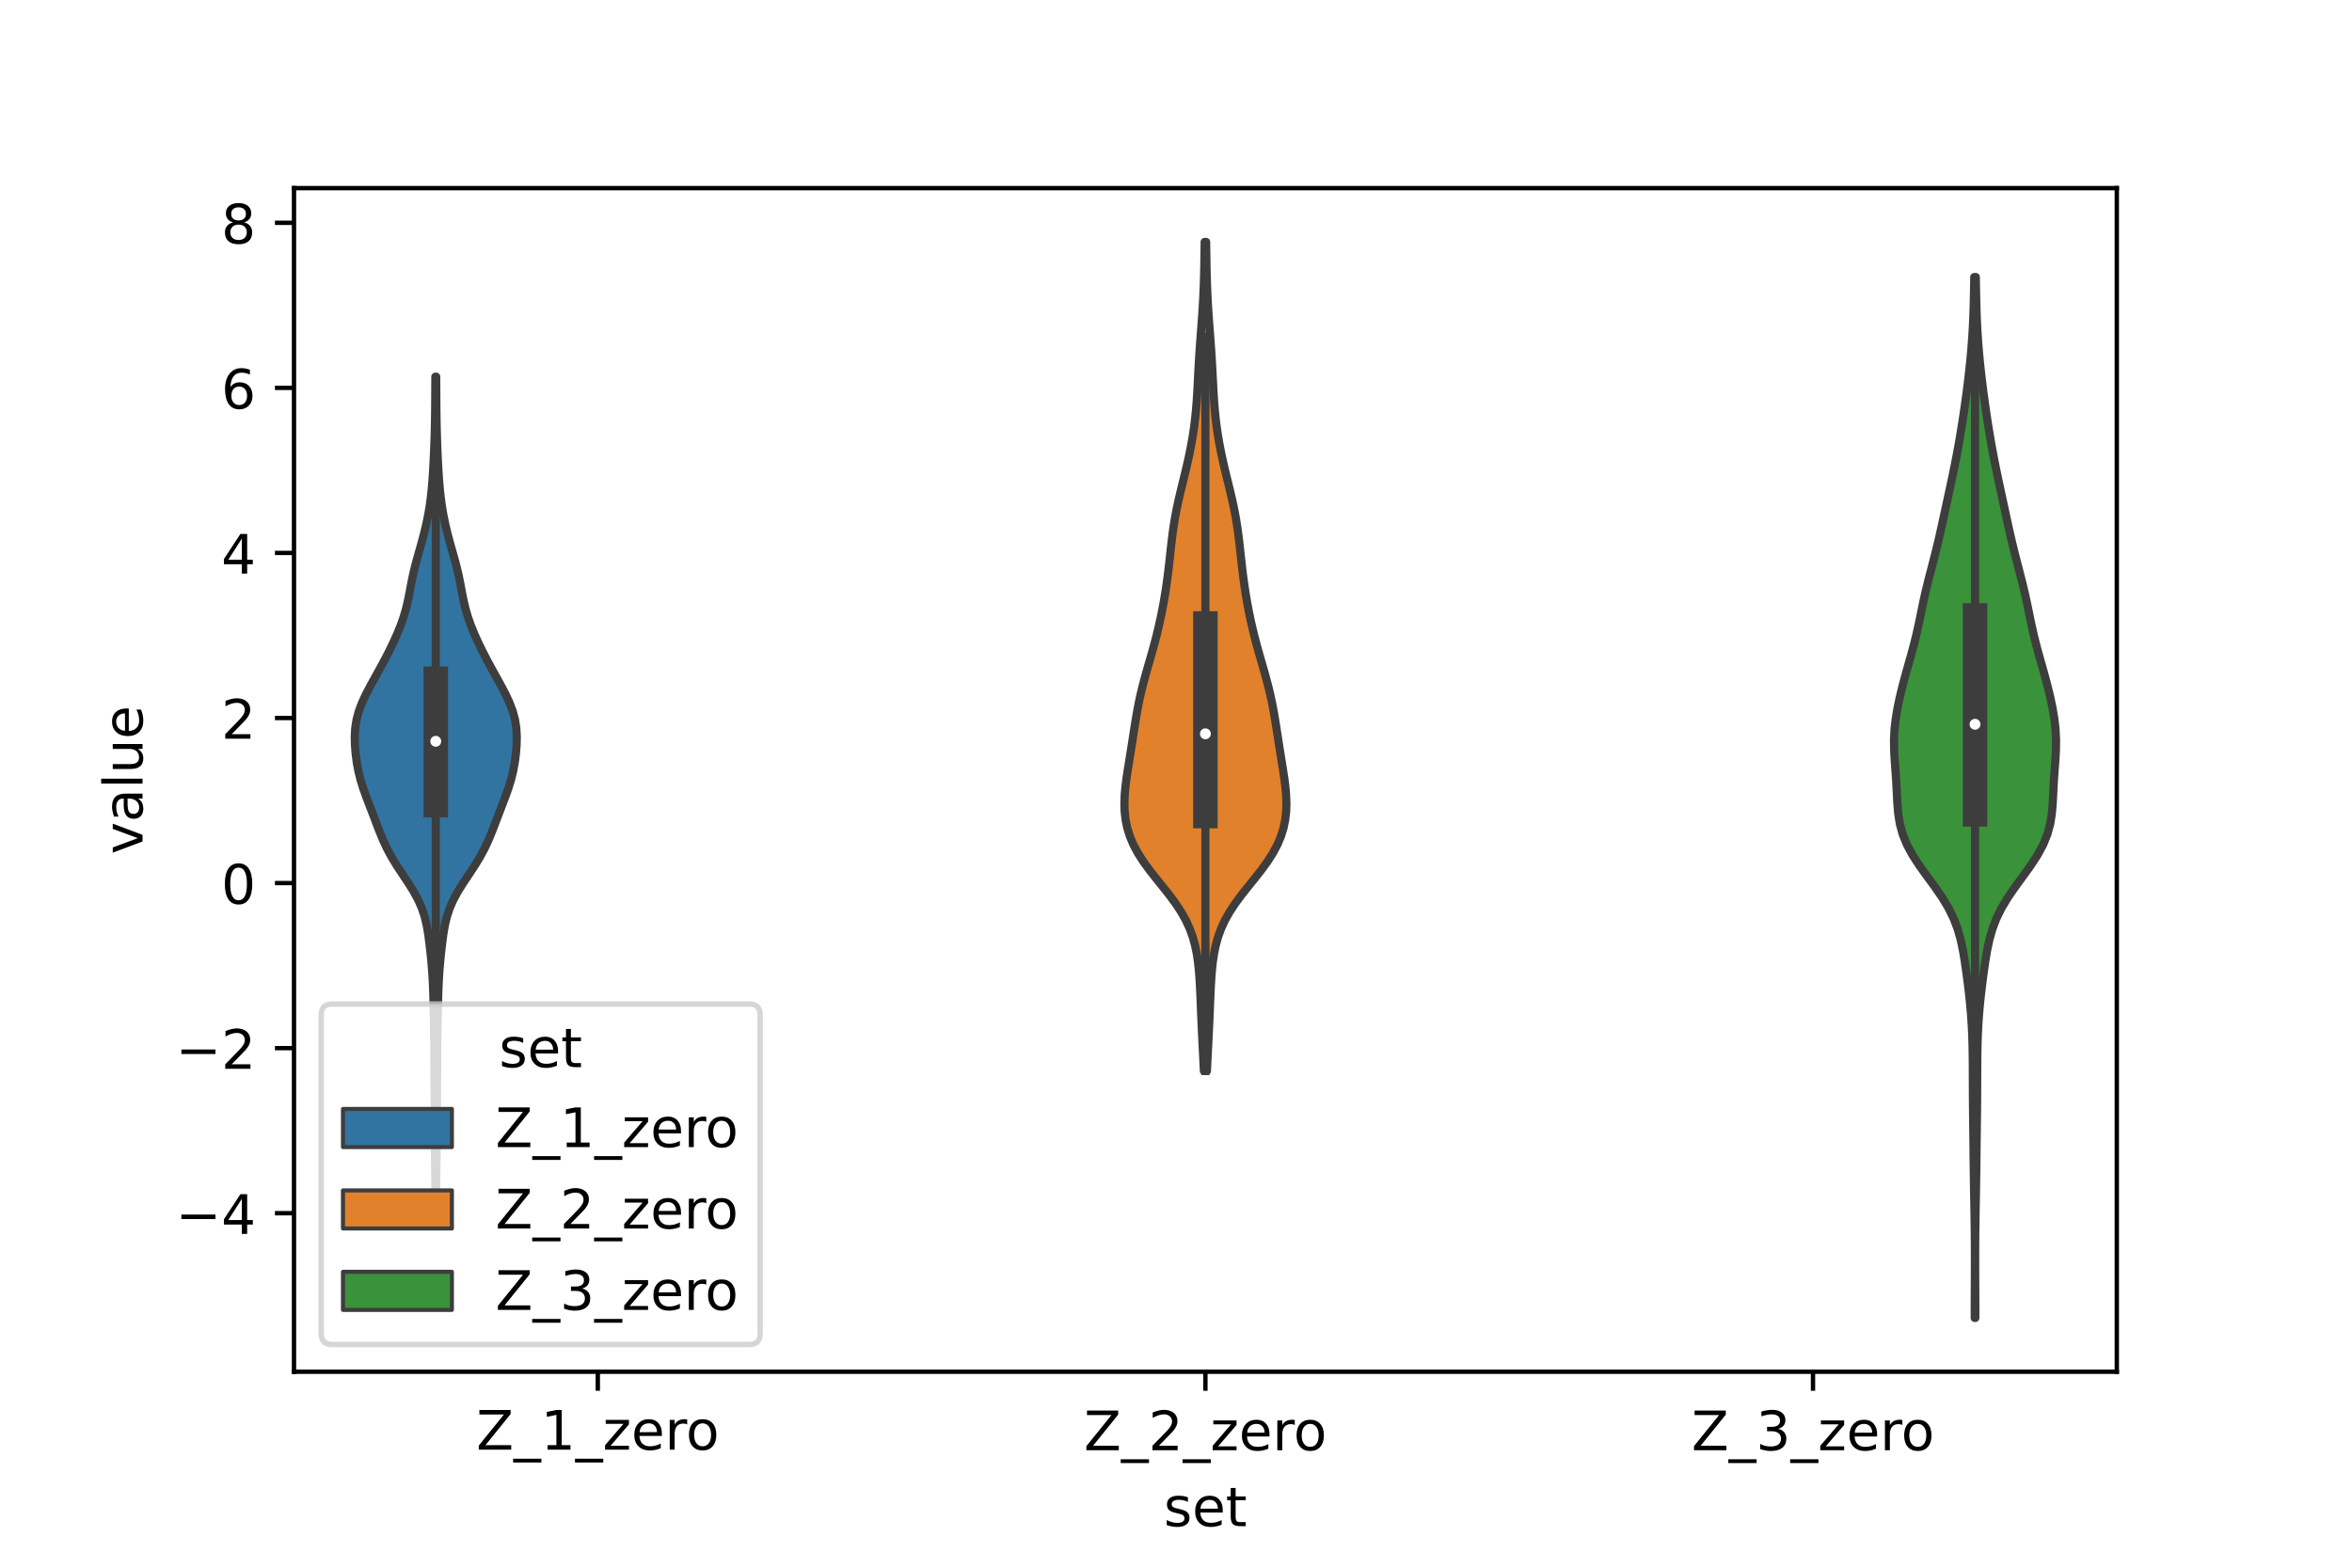 <?xml version="1.0" encoding="utf-8" standalone="no"?>
<!DOCTYPE svg PUBLIC "-//W3C//DTD SVG 1.1//EN"
  "http://www.w3.org/Graphics/SVG/1.1/DTD/svg11.dtd">
<!-- Created with matplotlib (https://matplotlib.org/) -->
<svg height="288pt" version="1.1" viewBox="0 0 432 288" width="432pt" xmlns="http://www.w3.org/2000/svg" xmlns:xlink="http://www.w3.org/1999/xlink">
 <defs>
  <style type="text/css">*{stroke-linecap:butt;stroke-linejoin:round;}</style>
 </defs>
 <g id="figure_1">
  <g id="patch_1">
   <path d="M 0 288 
L 432 288 
L 432 0 
L 0 0 
z
" style="fill:#ffffff;"/>
  </g>
  <g id="axes_1">
   <g id="patch_2">
    <path d="M 54 252 
L 388.8 252 
L 388.8 34.56 
L 54 34.56 
z
" style="fill:#ffffff;"/>
   </g>
   <g id="PolyCollection_1">
    <defs>
     <path d="M 80.099 -62.817 
L 79.981 -62.817 
L 79.981 -64.393 
L 79.982 -65.968 
L 79.982 -67.544 
L 79.976 -69.119 
L 79.963 -70.695 
L 79.944 -72.271 
L 79.921 -73.846 
L 79.9 -75.422 
L 79.883 -76.997 
L 79.871 -78.573 
L 79.864 -80.149 
L 79.858 -81.724 
L 79.851 -83.3 
L 79.843 -84.875 
L 79.832 -86.451 
L 79.821 -88.027 
L 79.81 -89.602 
L 79.8 -91.178 
L 79.792 -92.753 
L 79.784 -94.329 
L 79.773 -95.905 
L 79.755 -97.48 
L 79.731 -99.056 
L 79.699 -100.632 
L 79.665 -102.207 
L 79.627 -103.783 
L 79.584 -105.358 
L 79.527 -106.934 
L 79.448 -108.51 
L 79.339 -110.085 
L 79.201 -111.661 
L 79.041 -113.236 
L 78.86 -114.812 
L 78.65 -116.388 
L 78.383 -117.963 
L 78.014 -119.539 
L 77.499 -121.114 
L 76.809 -122.69 
L 75.95 -124.266 
L 74.961 -125.841 
L 73.91 -127.417 
L 72.874 -128.992 
L 71.915 -130.568 
L 71.067 -132.144 
L 70.332 -133.719 
L 69.682 -135.295 
L 69.077 -136.87 
L 68.479 -138.446 
L 67.873 -140.022 
L 67.271 -141.597 
L 66.706 -143.173 
L 66.217 -144.749 
L 65.827 -146.324 
L 65.536 -147.9 
L 65.329 -149.475 
L 65.2 -151.051 
L 65.16 -152.627 
L 65.242 -154.202 
L 65.485 -155.778 
L 65.909 -157.353 
L 66.508 -158.929 
L 67.245 -160.505 
L 68.072 -162.08 
L 68.941 -163.656 
L 69.814 -165.231 
L 70.665 -166.807 
L 71.477 -168.383 
L 72.242 -169.958 
L 72.951 -171.534 
L 73.591 -173.109 
L 74.146 -174.685 
L 74.603 -176.261 
L 74.968 -177.836 
L 75.274 -179.412 
L 75.569 -180.987 
L 75.897 -182.563 
L 76.279 -184.139 
L 76.707 -185.714 
L 77.155 -187.29 
L 77.594 -188.866 
L 78.001 -190.441 
L 78.364 -192.017 
L 78.677 -193.592 
L 78.938 -195.168 
L 79.148 -196.744 
L 79.314 -198.319 
L 79.443 -199.895 
L 79.546 -201.47 
L 79.633 -203.046 
L 79.708 -204.622 
L 79.773 -206.197 
L 79.828 -207.773 
L 79.87 -209.348 
L 79.901 -210.924 
L 79.922 -212.5 
L 79.935 -214.075 
L 79.945 -215.651 
L 79.954 -217.226 
L 79.963 -218.802 
L 80.117 -218.802 
L 80.117 -218.802 
L 80.126 -217.226 
L 80.135 -215.651 
L 80.145 -214.075 
L 80.158 -212.5 
L 80.179 -210.924 
L 80.21 -209.348 
L 80.252 -207.773 
L 80.307 -206.197 
L 80.372 -204.622 
L 80.447 -203.046 
L 80.534 -201.47 
L 80.637 -199.895 
L 80.766 -198.319 
L 80.932 -196.744 
L 81.142 -195.168 
L 81.403 -193.592 
L 81.716 -192.017 
L 82.079 -190.441 
L 82.486 -188.866 
L 82.925 -187.29 
L 83.373 -185.714 
L 83.801 -184.139 
L 84.183 -182.563 
L 84.511 -180.987 
L 84.806 -179.412 
L 85.112 -177.836 
L 85.477 -176.261 
L 85.934 -174.685 
L 86.489 -173.109 
L 87.129 -171.534 
L 87.838 -169.958 
L 88.603 -168.383 
L 89.415 -166.807 
L 90.266 -165.231 
L 91.139 -163.656 
L 92.008 -162.08 
L 92.835 -160.505 
L 93.572 -158.929 
L 94.171 -157.353 
L 94.595 -155.778 
L 94.838 -154.202 
L 94.92 -152.627 
L 94.88 -151.051 
L 94.751 -149.475 
L 94.544 -147.9 
L 94.253 -146.324 
L 93.863 -144.749 
L 93.374 -143.173 
L 92.809 -141.597 
L 92.207 -140.022 
L 91.601 -138.446 
L 91.003 -136.87 
L 90.398 -135.295 
L 89.748 -133.719 
L 89.013 -132.144 
L 88.165 -130.568 
L 87.206 -128.992 
L 86.17 -127.417 
L 85.119 -125.841 
L 84.13 -124.266 
L 83.271 -122.69 
L 82.581 -121.114 
L 82.066 -119.539 
L 81.697 -117.963 
L 81.43 -116.388 
L 81.22 -114.812 
L 81.039 -113.236 
L 80.879 -111.661 
L 80.741 -110.085 
L 80.632 -108.51 
L 80.553 -106.934 
L 80.496 -105.358 
L 80.453 -103.783 
L 80.415 -102.207 
L 80.381 -100.632 
L 80.349 -99.056 
L 80.325 -97.48 
L 80.307 -95.905 
L 80.296 -94.329 
L 80.288 -92.753 
L 80.28 -91.178 
L 80.27 -89.602 
L 80.259 -88.027 
L 80.248 -86.451 
L 80.237 -84.875 
L 80.229 -83.3 
L 80.222 -81.724 
L 80.216 -80.149 
L 80.209 -78.573 
L 80.197 -76.997 
L 80.18 -75.422 
L 80.159 -73.846 
L 80.136 -72.271 
L 80.117 -70.695 
L 80.104 -69.119 
L 80.098 -67.544 
L 80.098 -65.968 
L 80.099 -64.393 
L 80.099 -62.817 
z
" id="m7bd59489dc" style="stroke:#3d3d3d;stroke-width:1.5;"/>
    </defs>
    <g clip-path="url(#p82c0ca18a4)">
     <use style="fill:#3274a1;stroke:#3d3d3d;stroke-width:1.5;" x="0" xlink:href="#m7bd59489dc" y="288"/>
    </g>
   </g>
   <g id="PolyCollection_2">
    <defs>
     <path d="M 221.679 -91.252 
L 221.121 -91.252 
L 221.049 -92.791 
L 220.973 -94.329 
L 220.894 -95.868 
L 220.817 -97.406 
L 220.743 -98.944 
L 220.674 -100.483 
L 220.609 -102.021 
L 220.547 -103.56 
L 220.484 -105.098 
L 220.413 -106.637 
L 220.324 -108.175 
L 220.207 -109.713 
L 220.044 -111.252 
L 219.817 -112.79 
L 219.502 -114.329 
L 219.076 -115.867 
L 218.517 -117.406 
L 217.807 -118.944 
L 216.941 -120.482 
L 215.927 -122.021 
L 214.79 -123.559 
L 213.573 -125.098 
L 212.332 -126.636 
L 211.123 -128.175 
L 210.004 -129.713 
L 209.018 -131.251 
L 208.191 -132.79 
L 207.538 -134.328 
L 207.057 -135.867 
L 206.738 -137.405 
L 206.565 -138.943 
L 206.52 -140.482 
L 206.58 -142.02 
L 206.721 -143.559 
L 206.92 -145.097 
L 207.152 -146.636 
L 207.399 -148.174 
L 207.647 -149.712 
L 207.891 -151.251 
L 208.129 -152.789 
L 208.366 -154.328 
L 208.612 -155.866 
L 208.878 -157.405 
L 209.174 -158.943 
L 209.507 -160.481 
L 209.88 -162.02 
L 210.287 -163.558 
L 210.719 -165.097 
L 211.163 -166.635 
L 211.603 -168.174 
L 212.028 -169.712 
L 212.43 -171.25 
L 212.803 -172.789 
L 213.146 -174.327 
L 213.46 -175.866 
L 213.746 -177.404 
L 214.006 -178.943 
L 214.241 -180.481 
L 214.451 -182.019 
L 214.641 -183.558 
L 214.815 -185.096 
L 214.982 -186.635 
L 215.152 -188.173 
L 215.338 -189.712 
L 215.551 -191.25 
L 215.799 -192.788 
L 216.087 -194.327 
L 216.412 -195.865 
L 216.767 -197.404 
L 217.14 -198.942 
L 217.518 -200.48 
L 217.889 -202.019 
L 218.241 -203.557 
L 218.567 -205.096 
L 218.862 -206.634 
L 219.122 -208.173 
L 219.345 -209.711 
L 219.531 -211.249 
L 219.683 -212.788 
L 219.805 -214.326 
L 219.903 -215.865 
L 219.986 -217.403 
L 220.064 -218.942 
L 220.144 -220.48 
L 220.232 -222.018 
L 220.331 -223.557 
L 220.44 -225.095 
L 220.555 -226.634 
L 220.672 -228.172 
L 220.784 -229.711 
L 220.888 -231.249 
L 220.978 -232.787 
L 221.054 -234.326 
L 221.114 -235.864 
L 221.16 -237.403 
L 221.195 -238.941 
L 221.222 -240.48 
L 221.244 -242.018 
L 221.264 -243.556 
L 221.536 -243.556 
L 221.536 -243.556 
L 221.556 -242.018 
L 221.578 -240.48 
L 221.605 -238.941 
L 221.64 -237.403 
L 221.686 -235.864 
L 221.746 -234.326 
L 221.822 -232.787 
L 221.912 -231.249 
L 222.016 -229.711 
L 222.128 -228.172 
L 222.245 -226.634 
L 222.36 -225.095 
L 222.469 -223.557 
L 222.568 -222.018 
L 222.656 -220.48 
L 222.736 -218.942 
L 222.814 -217.403 
L 222.897 -215.865 
L 222.995 -214.326 
L 223.117 -212.788 
L 223.269 -211.249 
L 223.455 -209.711 
L 223.678 -208.173 
L 223.938 -206.634 
L 224.233 -205.096 
L 224.559 -203.557 
L 224.911 -202.019 
L 225.282 -200.48 
L 225.66 -198.942 
L 226.033 -197.404 
L 226.388 -195.865 
L 226.713 -194.327 
L 227.001 -192.788 
L 227.249 -191.25 
L 227.462 -189.712 
L 227.648 -188.173 
L 227.818 -186.635 
L 227.985 -185.096 
L 228.159 -183.558 
L 228.349 -182.019 
L 228.559 -180.481 
L 228.794 -178.943 
L 229.054 -177.404 
L 229.34 -175.866 
L 229.654 -174.327 
L 229.997 -172.789 
L 230.37 -171.25 
L 230.772 -169.712 
L 231.197 -168.174 
L 231.637 -166.635 
L 232.081 -165.097 
L 232.513 -163.558 
L 232.92 -162.02 
L 233.293 -160.481 
L 233.626 -158.943 
L 233.922 -157.405 
L 234.188 -155.866 
L 234.434 -154.328 
L 234.671 -152.789 
L 234.909 -151.251 
L 235.153 -149.712 
L 235.401 -148.174 
L 235.648 -146.636 
L 235.88 -145.097 
L 236.079 -143.559 
L 236.22 -142.02 
L 236.28 -140.482 
L 236.235 -138.943 
L 236.062 -137.405 
L 235.743 -135.867 
L 235.262 -134.328 
L 234.609 -132.79 
L 233.782 -131.251 
L 232.796 -129.713 
L 231.677 -128.175 
L 230.468 -126.636 
L 229.227 -125.098 
L 228.01 -123.559 
L 226.873 -122.021 
L 225.859 -120.482 
L 224.993 -118.944 
L 224.283 -117.406 
L 223.724 -115.867 
L 223.298 -114.329 
L 222.983 -112.79 
L 222.756 -111.252 
L 222.593 -109.713 
L 222.476 -108.175 
L 222.387 -106.637 
L 222.316 -105.098 
L 222.253 -103.56 
L 222.191 -102.021 
L 222.126 -100.483 
L 222.057 -98.944 
L 221.983 -97.406 
L 221.906 -95.868 
L 221.827 -94.329 
L 221.751 -92.791 
L 221.679 -91.252 
z
" id="m5add2a8e32" style="stroke:#3d3d3d;stroke-width:1.5;"/>
    </defs>
    <g clip-path="url(#p82c0ca18a4)">
     <use style="fill:#e1812c;stroke:#3d3d3d;stroke-width:1.5;" x="0" xlink:href="#m5add2a8e32" y="288"/>
    </g>
   </g>
   <g id="PolyCollection_3">
    <defs>
     <path d="M 362.819 -45.884 
L 362.701 -45.884 
L 362.703 -47.815 
L 362.71 -49.747 
L 362.72 -51.678 
L 362.728 -53.61 
L 362.734 -55.541 
L 362.735 -57.473 
L 362.728 -59.404 
L 362.713 -61.336 
L 362.69 -63.267 
L 362.66 -65.199 
L 362.626 -67.13 
L 362.59 -69.062 
L 362.558 -70.993 
L 362.53 -72.925 
L 362.506 -74.856 
L 362.484 -76.788 
L 362.462 -78.719 
L 362.438 -80.651 
L 362.413 -82.582 
L 362.391 -84.514 
L 362.375 -86.445 
L 362.365 -88.377 
L 362.359 -90.308 
L 362.353 -92.24 
L 362.336 -94.171 
L 362.301 -96.103 
L 362.238 -98.034 
L 362.141 -99.966 
L 362.004 -101.897 
L 361.83 -103.829 
L 361.621 -105.76 
L 361.387 -107.692 
L 361.131 -109.623 
L 360.85 -111.555 
L 360.523 -113.486 
L 360.111 -115.418 
L 359.562 -117.349 
L 358.827 -119.281 
L 357.874 -121.212 
L 356.708 -123.144 
L 355.375 -125.075 
L 353.961 -127.007 
L 352.571 -128.938 
L 351.309 -130.87 
L 350.26 -132.801 
L 349.472 -134.733 
L 348.947 -136.664 
L 348.643 -138.596 
L 348.485 -140.527 
L 348.388 -142.459 
L 348.287 -144.39 
L 348.155 -146.322 
L 348.011 -148.253 
L 347.902 -150.185 
L 347.88 -152.116 
L 347.976 -154.048 
L 348.196 -155.979 
L 348.52 -157.911 
L 348.925 -159.842 
L 349.39 -161.774 
L 349.901 -163.705 
L 350.442 -165.637 
L 350.99 -167.568 
L 351.515 -169.5 
L 351.994 -171.431 
L 352.424 -173.363 
L 352.822 -175.294 
L 353.219 -177.226 
L 353.645 -179.157 
L 354.111 -181.089 
L 354.607 -183.021 
L 355.111 -184.952 
L 355.601 -186.884 
L 356.066 -188.815 
L 356.505 -190.747 
L 356.928 -192.678 
L 357.346 -194.61 
L 357.764 -196.541 
L 358.182 -198.473 
L 358.594 -200.404 
L 358.992 -202.336 
L 359.37 -204.267 
L 359.726 -206.199 
L 360.06 -208.13 
L 360.372 -210.062 
L 360.667 -211.993 
L 360.945 -213.925 
L 361.208 -215.856 
L 361.453 -217.788 
L 361.679 -219.719 
L 361.883 -221.651 
L 362.062 -223.582 
L 362.213 -225.514 
L 362.336 -227.445 
L 362.43 -229.377 
L 362.499 -231.308 
L 362.548 -233.24 
L 362.586 -235.171 
L 362.617 -237.103 
L 362.903 -237.103 
L 362.903 -237.103 
L 362.934 -235.171 
L 362.972 -233.24 
L 363.021 -231.308 
L 363.09 -229.377 
L 363.184 -227.445 
L 363.307 -225.514 
L 363.458 -223.582 
L 363.637 -221.651 
L 363.841 -219.719 
L 364.067 -217.788 
L 364.312 -215.856 
L 364.575 -213.925 
L 364.853 -211.993 
L 365.148 -210.062 
L 365.46 -208.13 
L 365.794 -206.199 
L 366.15 -204.267 
L 366.528 -202.336 
L 366.926 -200.404 
L 367.338 -198.473 
L 367.756 -196.541 
L 368.174 -194.61 
L 368.592 -192.678 
L 369.015 -190.747 
L 369.454 -188.815 
L 369.919 -186.884 
L 370.409 -184.952 
L 370.913 -183.021 
L 371.409 -181.089 
L 371.875 -179.157 
L 372.301 -177.226 
L 372.698 -175.294 
L 373.096 -173.363 
L 373.526 -171.431 
L 374.005 -169.5 
L 374.53 -167.568 
L 375.078 -165.637 
L 375.619 -163.705 
L 376.13 -161.774 
L 376.595 -159.842 
L 377 -157.911 
L 377.324 -155.979 
L 377.544 -154.048 
L 377.64 -152.116 
L 377.618 -150.185 
L 377.509 -148.253 
L 377.365 -146.322 
L 377.233 -144.39 
L 377.132 -142.459 
L 377.035 -140.527 
L 376.877 -138.596 
L 376.573 -136.664 
L 376.048 -134.733 
L 375.26 -132.801 
L 374.211 -130.87 
L 372.949 -128.938 
L 371.559 -127.007 
L 370.145 -125.075 
L 368.812 -123.144 
L 367.646 -121.212 
L 366.693 -119.281 
L 365.958 -117.349 
L 365.409 -115.418 
L 364.997 -113.486 
L 364.67 -111.555 
L 364.389 -109.623 
L 364.133 -107.692 
L 363.899 -105.76 
L 363.69 -103.829 
L 363.516 -101.897 
L 363.379 -99.966 
L 363.282 -98.034 
L 363.219 -96.103 
L 363.184 -94.171 
L 363.167 -92.24 
L 363.161 -90.308 
L 363.155 -88.377 
L 363.145 -86.445 
L 363.129 -84.514 
L 363.107 -82.582 
L 363.082 -80.651 
L 363.058 -78.719 
L 363.036 -76.788 
L 363.014 -74.856 
L 362.99 -72.925 
L 362.962 -70.993 
L 362.93 -69.062 
L 362.894 -67.13 
L 362.86 -65.199 
L 362.83 -63.267 
L 362.807 -61.336 
L 362.792 -59.404 
L 362.785 -57.473 
L 362.786 -55.541 
L 362.792 -53.61 
L 362.8 -51.678 
L 362.81 -49.747 
L 362.817 -47.815 
L 362.819 -45.884 
z
" id="ma6028abf77" style="stroke:#3d3d3d;stroke-width:1.5;"/>
    </defs>
    <g clip-path="url(#p82c0ca18a4)">
     <use style="fill:#3a923a;stroke:#3d3d3d;stroke-width:1.5;" x="0" xlink:href="#ma6028abf77" y="288"/>
    </g>
   </g>
   <g id="patch_3">
    <path clip-path="url(#p82c0ca18a4)" d="M 109.8 162.228 
L 109.8 162.228 
L 109.8 162.228 
L 109.8 162.228 
z
" style="fill:#3274a1;stroke:#3d3d3d;stroke-linejoin:miter;stroke-width:0.75;"/>
   </g>
   <g id="patch_4">
    <path clip-path="url(#p82c0ca18a4)" d="M 109.8 162.228 
L 109.8 162.228 
L 109.8 162.228 
L 109.8 162.228 
z
" style="fill:#e1812c;stroke:#3d3d3d;stroke-linejoin:miter;stroke-width:0.75;"/>
   </g>
   <g id="patch_5">
    <path clip-path="url(#p82c0ca18a4)" d="M 109.8 162.228 
L 109.8 162.228 
L 109.8 162.228 
L 109.8 162.228 
z
" style="fill:#3a923a;stroke:#3d3d3d;stroke-linejoin:miter;stroke-width:0.75;"/>
   </g>
   <g id="matplotlib.axis_1">
    <g id="xtick_1">
     <g id="line2d_1">
      <defs>
       <path d="M 0 0 
L 0 3.5 
" id="m5ca6c02387" style="stroke:#000000;stroke-width:0.8;"/>
      </defs>
      <g>
       <use style="stroke:#000000;stroke-width:0.8;" x="109.8" xlink:href="#m5ca6c02387" y="252"/>
      </g>
     </g>
     <g id="text_1">
      <!-- Z_1_zero -->
      <g transform="translate(87.491 266.32)scale(0.1 -0.1)">
       <defs>
        <path d="M 5.609 72.906 
L 62.891 72.906 
L 62.891 65.375 
L 16.797 8.297 
L 64.016 8.297 
L 64.016 0 
L 4.5 0 
L 4.5 7.516 
L 50.594 64.594 
L 5.609 64.594 
z
" id="DejaVuSans-90"/>
        <path d="M 50.984 -16.609 
L 50.984 -23.578 
L -0.984 -23.578 
L -0.984 -16.609 
z
" id="DejaVuSans-95"/>
        <path d="M 12.406 8.297 
L 28.516 8.297 
L 28.516 63.922 
L 10.984 60.406 
L 10.984 69.391 
L 28.422 72.906 
L 38.281 72.906 
L 38.281 8.297 
L 54.391 8.297 
L 54.391 0 
L 12.406 0 
z
" id="DejaVuSans-49"/>
        <path d="M 5.516 54.688 
L 48.188 54.688 
L 48.188 46.484 
L 14.406 7.172 
L 48.188 7.172 
L 48.188 0 
L 4.297 0 
L 4.297 8.203 
L 38.094 47.516 
L 5.516 47.516 
z
" id="DejaVuSans-122"/>
        <path d="M 56.203 29.594 
L 56.203 25.203 
L 14.891 25.203 
Q 15.484 15.922 20.484 11.062 
Q 25.484 6.203 34.422 6.203 
Q 39.594 6.203 44.453 7.469 
Q 49.312 8.734 54.109 11.281 
L 54.109 2.781 
Q 49.266 0.734 44.188 -0.344 
Q 39.109 -1.422 33.891 -1.422 
Q 20.797 -1.422 13.156 6.188 
Q 5.516 13.812 5.516 26.812 
Q 5.516 40.234 12.766 48.109 
Q 20.016 56 32.328 56 
Q 43.359 56 49.781 48.891 
Q 56.203 41.797 56.203 29.594 
z
M 47.219 32.234 
Q 47.125 39.594 43.094 43.984 
Q 39.062 48.391 32.422 48.391 
Q 24.906 48.391 20.391 44.141 
Q 15.875 39.891 15.188 32.172 
z
" id="DejaVuSans-101"/>
        <path d="M 41.109 46.297 
Q 39.594 47.172 37.812 47.578 
Q 36.031 48 33.891 48 
Q 26.266 48 22.188 43.047 
Q 18.109 38.094 18.109 28.812 
L 18.109 0 
L 9.078 0 
L 9.078 54.688 
L 18.109 54.688 
L 18.109 46.188 
Q 20.953 51.172 25.484 53.578 
Q 30.031 56 36.531 56 
Q 37.453 56 38.578 55.875 
Q 39.703 55.766 41.062 55.516 
z
" id="DejaVuSans-114"/>
        <path d="M 30.609 48.391 
Q 23.391 48.391 19.188 42.75 
Q 14.984 37.109 14.984 27.297 
Q 14.984 17.484 19.156 11.844 
Q 23.344 6.203 30.609 6.203 
Q 37.797 6.203 41.984 11.859 
Q 46.188 17.531 46.188 27.297 
Q 46.188 37.016 41.984 42.703 
Q 37.797 48.391 30.609 48.391 
z
M 30.609 56 
Q 42.328 56 49.016 48.375 
Q 55.719 40.766 55.719 27.297 
Q 55.719 13.875 49.016 6.219 
Q 42.328 -1.422 30.609 -1.422 
Q 18.844 -1.422 12.172 6.219 
Q 5.516 13.875 5.516 27.297 
Q 5.516 40.766 12.172 48.375 
Q 18.844 56 30.609 56 
z
" id="DejaVuSans-111"/>
       </defs>
       <use xlink:href="#DejaVuSans-90"/>
       <use x="68.506" xlink:href="#DejaVuSans-95"/>
       <use x="118.506" xlink:href="#DejaVuSans-49"/>
       <use x="182.129" xlink:href="#DejaVuSans-95"/>
       <use x="232.129" xlink:href="#DejaVuSans-122"/>
       <use x="284.619" xlink:href="#DejaVuSans-101"/>
       <use x="346.143" xlink:href="#DejaVuSans-114"/>
       <use x="385.006" xlink:href="#DejaVuSans-111"/>
      </g>
     </g>
    </g>
    <g id="xtick_2">
     <g id="line2d_2">
      <g>
       <use style="stroke:#000000;stroke-width:0.8;" x="221.4" xlink:href="#m5ca6c02387" y="252"/>
      </g>
     </g>
     <g id="text_2">
      <!-- Z_2_zero -->
      <g transform="translate(199.091 266.422)scale(0.1 -0.1)">
       <defs>
        <path d="M 19.188 8.297 
L 53.609 8.297 
L 53.609 0 
L 7.328 0 
L 7.328 8.297 
Q 12.938 14.109 22.625 23.891 
Q 32.328 33.688 34.812 36.531 
Q 39.547 41.844 41.422 45.531 
Q 43.312 49.219 43.312 52.781 
Q 43.312 58.594 39.234 62.25 
Q 35.156 65.922 28.609 65.922 
Q 23.969 65.922 18.812 64.312 
Q 13.672 62.703 7.812 59.422 
L 7.812 69.391 
Q 13.766 71.781 18.938 73 
Q 24.125 74.219 28.422 74.219 
Q 39.75 74.219 46.484 68.547 
Q 53.219 62.891 53.219 53.422 
Q 53.219 48.922 51.531 44.891 
Q 49.859 40.875 45.406 35.406 
Q 44.188 33.984 37.641 27.219 
Q 31.109 20.453 19.188 8.297 
z
" id="DejaVuSans-50"/>
       </defs>
       <use xlink:href="#DejaVuSans-90"/>
       <use x="68.506" xlink:href="#DejaVuSans-95"/>
       <use x="118.506" xlink:href="#DejaVuSans-50"/>
       <use x="182.129" xlink:href="#DejaVuSans-95"/>
       <use x="232.129" xlink:href="#DejaVuSans-122"/>
       <use x="284.619" xlink:href="#DejaVuSans-101"/>
       <use x="346.143" xlink:href="#DejaVuSans-114"/>
       <use x="385.006" xlink:href="#DejaVuSans-111"/>
      </g>
     </g>
    </g>
    <g id="xtick_3">
     <g id="line2d_3">
      <g>
       <use style="stroke:#000000;stroke-width:0.8;" x="333" xlink:href="#m5ca6c02387" y="252"/>
      </g>
     </g>
     <g id="text_3">
      <!-- Z_3_zero -->
      <g transform="translate(310.691 266.422)scale(0.1 -0.1)">
       <defs>
        <path d="M 40.578 39.312 
Q 47.656 37.797 51.625 33 
Q 55.609 28.219 55.609 21.188 
Q 55.609 10.406 48.188 4.484 
Q 40.766 -1.422 27.094 -1.422 
Q 22.516 -1.422 17.656 -0.516 
Q 12.797 0.391 7.625 2.203 
L 7.625 11.719 
Q 11.719 9.328 16.594 8.109 
Q 21.484 6.891 26.812 6.891 
Q 36.078 6.891 40.938 10.547 
Q 45.797 14.203 45.797 21.188 
Q 45.797 27.641 41.281 31.266 
Q 36.766 34.906 28.719 34.906 
L 20.219 34.906 
L 20.219 43.016 
L 29.109 43.016 
Q 36.375 43.016 40.234 45.922 
Q 44.094 48.828 44.094 54.297 
Q 44.094 59.906 40.109 62.906 
Q 36.141 65.922 28.719 65.922 
Q 24.656 65.922 20.016 65.031 
Q 15.375 64.156 9.812 62.312 
L 9.812 71.094 
Q 15.438 72.656 20.344 73.438 
Q 25.25 74.219 29.594 74.219 
Q 40.828 74.219 47.359 69.109 
Q 53.906 64.016 53.906 55.328 
Q 53.906 49.266 50.438 45.094 
Q 46.969 40.922 40.578 39.312 
z
" id="DejaVuSans-51"/>
       </defs>
       <use xlink:href="#DejaVuSans-90"/>
       <use x="68.506" xlink:href="#DejaVuSans-95"/>
       <use x="118.506" xlink:href="#DejaVuSans-51"/>
       <use x="182.129" xlink:href="#DejaVuSans-95"/>
       <use x="232.129" xlink:href="#DejaVuSans-122"/>
       <use x="284.619" xlink:href="#DejaVuSans-101"/>
       <use x="346.143" xlink:href="#DejaVuSans-114"/>
       <use x="385.006" xlink:href="#DejaVuSans-111"/>
      </g>
     </g>
    </g>
    <g id="text_4">
     <!-- set -->
     <g transform="translate(213.759 280.378)scale(0.1 -0.1)">
      <defs>
       <path d="M 44.281 53.078 
L 44.281 44.578 
Q 40.484 46.531 36.375 47.5 
Q 32.281 48.484 27.875 48.484 
Q 21.188 48.484 17.844 46.438 
Q 14.5 44.391 14.5 40.281 
Q 14.5 37.156 16.891 35.375 
Q 19.281 33.594 26.516 31.984 
L 29.594 31.297 
Q 39.156 29.25 43.188 25.516 
Q 47.219 21.781 47.219 15.094 
Q 47.219 7.469 41.188 3.016 
Q 35.156 -1.422 24.609 -1.422 
Q 20.219 -1.422 15.453 -0.562 
Q 10.688 0.297 5.422 2 
L 5.422 11.281 
Q 10.406 8.688 15.234 7.391 
Q 20.062 6.109 24.812 6.109 
Q 31.156 6.109 34.562 8.281 
Q 37.984 10.453 37.984 14.406 
Q 37.984 18.062 35.516 20.016 
Q 33.062 21.969 24.703 23.781 
L 21.578 24.516 
Q 13.234 26.266 9.516 29.906 
Q 5.812 33.547 5.812 39.891 
Q 5.812 47.609 11.281 51.797 
Q 16.75 56 26.812 56 
Q 31.781 56 36.172 55.266 
Q 40.578 54.547 44.281 53.078 
z
" id="DejaVuSans-115"/>
       <path d="M 18.312 70.219 
L 18.312 54.688 
L 36.812 54.688 
L 36.812 47.703 
L 18.312 47.703 
L 18.312 18.016 
Q 18.312 11.328 20.141 9.422 
Q 21.969 7.516 27.594 7.516 
L 36.812 7.516 
L 36.812 0 
L 27.594 0 
Q 17.188 0 13.234 3.875 
Q 9.281 7.766 9.281 18.016 
L 9.281 47.703 
L 2.688 47.703 
L 2.688 54.688 
L 9.281 54.688 
L 9.281 70.219 
z
" id="DejaVuSans-116"/>
      </defs>
      <use xlink:href="#DejaVuSans-115"/>
      <use x="52.1" xlink:href="#DejaVuSans-101"/>
      <use x="113.623" xlink:href="#DejaVuSans-116"/>
     </g>
    </g>
   </g>
   <g id="matplotlib.axis_2">
    <g id="ytick_1">
     <g id="line2d_4">
      <defs>
       <path d="M 0 0 
L -3.5 0 
" id="m4d288f5c99" style="stroke:#000000;stroke-width:0.8;"/>
      </defs>
      <g>
       <use style="stroke:#000000;stroke-width:0.8;" x="54" xlink:href="#m4d288f5c99" y="222.876"/>
      </g>
     </g>
     <g id="text_5">
      <!-- −4 -->
      <g transform="translate(32.258 226.676)scale(0.1 -0.1)">
       <defs>
        <path d="M 10.594 35.5 
L 73.188 35.5 
L 73.188 27.203 
L 10.594 27.203 
z
" id="DejaVuSans-8722"/>
        <path d="M 37.797 64.312 
L 12.891 25.391 
L 37.797 25.391 
z
M 35.203 72.906 
L 47.609 72.906 
L 47.609 25.391 
L 58.016 25.391 
L 58.016 17.188 
L 47.609 17.188 
L 47.609 0 
L 37.797 0 
L 37.797 17.188 
L 4.891 17.188 
L 4.891 26.703 
z
" id="DejaVuSans-52"/>
       </defs>
       <use xlink:href="#DejaVuSans-8722"/>
       <use x="83.789" xlink:href="#DejaVuSans-52"/>
      </g>
     </g>
    </g>
    <g id="ytick_2">
     <g id="line2d_5">
      <g>
       <use style="stroke:#000000;stroke-width:0.8;" x="54" xlink:href="#m4d288f5c99" y="192.552"/>
      </g>
     </g>
     <g id="text_6">
      <!-- −2 -->
      <g transform="translate(32.258 196.351)scale(0.1 -0.1)">
       <use xlink:href="#DejaVuSans-8722"/>
       <use x="83.789" xlink:href="#DejaVuSans-50"/>
      </g>
     </g>
    </g>
    <g id="ytick_3">
     <g id="line2d_6">
      <g>
       <use style="stroke:#000000;stroke-width:0.8;" x="54" xlink:href="#m4d288f5c99" y="162.228"/>
      </g>
     </g>
     <g id="text_7">
      <!-- 0 -->
      <g transform="translate(40.638 166.027)scale(0.1 -0.1)">
       <defs>
        <path d="M 31.781 66.406 
Q 24.172 66.406 20.328 58.906 
Q 16.5 51.422 16.5 36.375 
Q 16.5 21.391 20.328 13.891 
Q 24.172 6.391 31.781 6.391 
Q 39.453 6.391 43.281 13.891 
Q 47.125 21.391 47.125 36.375 
Q 47.125 51.422 43.281 58.906 
Q 39.453 66.406 31.781 66.406 
z
M 31.781 74.219 
Q 44.047 74.219 50.516 64.516 
Q 56.984 54.828 56.984 36.375 
Q 56.984 17.969 50.516 8.266 
Q 44.047 -1.422 31.781 -1.422 
Q 19.531 -1.422 13.062 8.266 
Q 6.594 17.969 6.594 36.375 
Q 6.594 54.828 13.062 64.516 
Q 19.531 74.219 31.781 74.219 
z
" id="DejaVuSans-48"/>
       </defs>
       <use xlink:href="#DejaVuSans-48"/>
      </g>
     </g>
    </g>
    <g id="ytick_4">
     <g id="line2d_7">
      <g>
       <use style="stroke:#000000;stroke-width:0.8;" x="54" xlink:href="#m4d288f5c99" y="131.904"/>
      </g>
     </g>
     <g id="text_8">
      <!-- 2 -->
      <g transform="translate(40.638 135.703)scale(0.1 -0.1)">
       <use xlink:href="#DejaVuSans-50"/>
      </g>
     </g>
    </g>
    <g id="ytick_5">
     <g id="line2d_8">
      <g>
       <use style="stroke:#000000;stroke-width:0.8;" x="54" xlink:href="#m4d288f5c99" y="101.579"/>
      </g>
     </g>
     <g id="text_9">
      <!-- 4 -->
      <g transform="translate(40.638 105.379)scale(0.1 -0.1)">
       <use xlink:href="#DejaVuSans-52"/>
      </g>
     </g>
    </g>
    <g id="ytick_6">
     <g id="line2d_9">
      <g>
       <use style="stroke:#000000;stroke-width:0.8;" x="54" xlink:href="#m4d288f5c99" y="71.255"/>
      </g>
     </g>
     <g id="text_10">
      <!-- 6 -->
      <g transform="translate(40.638 75.054)scale(0.1 -0.1)">
       <defs>
        <path d="M 33.016 40.375 
Q 26.375 40.375 22.484 35.828 
Q 18.609 31.297 18.609 23.391 
Q 18.609 15.531 22.484 10.953 
Q 26.375 6.391 33.016 6.391 
Q 39.656 6.391 43.531 10.953 
Q 47.406 15.531 47.406 23.391 
Q 47.406 31.297 43.531 35.828 
Q 39.656 40.375 33.016 40.375 
z
M 52.594 71.297 
L 52.594 62.312 
Q 48.875 64.062 45.094 64.984 
Q 41.312 65.922 37.594 65.922 
Q 27.828 65.922 22.672 59.328 
Q 17.531 52.734 16.797 39.406 
Q 19.672 43.656 24.016 45.922 
Q 28.375 48.188 33.594 48.188 
Q 44.578 48.188 50.953 41.516 
Q 57.328 34.859 57.328 23.391 
Q 57.328 12.156 50.688 5.359 
Q 44.047 -1.422 33.016 -1.422 
Q 20.359 -1.422 13.672 8.266 
Q 6.984 17.969 6.984 36.375 
Q 6.984 53.656 15.188 63.938 
Q 23.391 74.219 37.203 74.219 
Q 40.922 74.219 44.703 73.484 
Q 48.484 72.75 52.594 71.297 
z
" id="DejaVuSans-54"/>
       </defs>
       <use xlink:href="#DejaVuSans-54"/>
      </g>
     </g>
    </g>
    <g id="ytick_7">
     <g id="line2d_10">
      <g>
       <use style="stroke:#000000;stroke-width:0.8;" x="54" xlink:href="#m4d288f5c99" y="40.931"/>
      </g>
     </g>
     <g id="text_11">
      <!-- 8 -->
      <g transform="translate(40.638 44.73)scale(0.1 -0.1)">
       <defs>
        <path d="M 31.781 34.625 
Q 24.75 34.625 20.719 30.859 
Q 16.703 27.094 16.703 20.516 
Q 16.703 13.922 20.719 10.156 
Q 24.75 6.391 31.781 6.391 
Q 38.812 6.391 42.859 10.172 
Q 46.922 13.969 46.922 20.516 
Q 46.922 27.094 42.891 30.859 
Q 38.875 34.625 31.781 34.625 
z
M 21.922 38.812 
Q 15.578 40.375 12.031 44.719 
Q 8.5 49.078 8.5 55.328 
Q 8.5 64.062 14.719 69.141 
Q 20.953 74.219 31.781 74.219 
Q 42.672 74.219 48.875 69.141 
Q 55.078 64.062 55.078 55.328 
Q 55.078 49.078 51.531 44.719 
Q 48 40.375 41.703 38.812 
Q 48.828 37.156 52.797 32.312 
Q 56.781 27.484 56.781 20.516 
Q 56.781 9.906 50.312 4.234 
Q 43.844 -1.422 31.781 -1.422 
Q 19.734 -1.422 13.25 4.234 
Q 6.781 9.906 6.781 20.516 
Q 6.781 27.484 10.781 32.312 
Q 14.797 37.156 21.922 38.812 
z
M 18.312 54.391 
Q 18.312 48.734 21.844 45.562 
Q 25.391 42.391 31.781 42.391 
Q 38.141 42.391 41.719 45.562 
Q 45.312 48.734 45.312 54.391 
Q 45.312 60.062 41.719 63.234 
Q 38.141 66.406 31.781 66.406 
Q 25.391 66.406 21.844 63.234 
Q 18.312 60.062 18.312 54.391 
z
" id="DejaVuSans-56"/>
       </defs>
       <use xlink:href="#DejaVuSans-56"/>
      </g>
     </g>
    </g>
    <g id="text_12">
     <!-- value -->
     <g transform="translate(26.178 156.938)rotate(-90)scale(0.1 -0.1)">
      <defs>
       <path d="M 2.984 54.688 
L 12.5 54.688 
L 29.594 8.797 
L 46.688 54.688 
L 56.203 54.688 
L 35.688 0 
L 23.484 0 
z
" id="DejaVuSans-118"/>
       <path d="M 34.281 27.484 
Q 23.391 27.484 19.188 25 
Q 14.984 22.516 14.984 16.5 
Q 14.984 11.719 18.141 8.906 
Q 21.297 6.109 26.703 6.109 
Q 34.188 6.109 38.703 11.406 
Q 43.219 16.703 43.219 25.484 
L 43.219 27.484 
z
M 52.203 31.203 
L 52.203 0 
L 43.219 0 
L 43.219 8.297 
Q 40.141 3.328 35.547 0.953 
Q 30.953 -1.422 24.312 -1.422 
Q 15.922 -1.422 10.953 3.297 
Q 6 8.016 6 15.922 
Q 6 25.141 12.172 29.828 
Q 18.359 34.516 30.609 34.516 
L 43.219 34.516 
L 43.219 35.406 
Q 43.219 41.609 39.141 45 
Q 35.062 48.391 27.688 48.391 
Q 23 48.391 18.547 47.266 
Q 14.109 46.141 10.016 43.891 
L 10.016 52.203 
Q 14.938 54.109 19.578 55.047 
Q 24.219 56 28.609 56 
Q 40.484 56 46.344 49.844 
Q 52.203 43.703 52.203 31.203 
z
" id="DejaVuSans-97"/>
       <path d="M 9.422 75.984 
L 18.406 75.984 
L 18.406 0 
L 9.422 0 
z
" id="DejaVuSans-108"/>
       <path d="M 8.5 21.578 
L 8.5 54.688 
L 17.484 54.688 
L 17.484 21.922 
Q 17.484 14.156 20.5 10.266 
Q 23.531 6.391 29.594 6.391 
Q 36.859 6.391 41.078 11.031 
Q 45.312 15.672 45.312 23.688 
L 45.312 54.688 
L 54.297 54.688 
L 54.297 0 
L 45.312 0 
L 45.312 8.406 
Q 42.047 3.422 37.719 1 
Q 33.406 -1.422 27.688 -1.422 
Q 18.266 -1.422 13.375 4.438 
Q 8.5 10.297 8.5 21.578 
z
M 31.109 56 
z
" id="DejaVuSans-117"/>
      </defs>
      <use xlink:href="#DejaVuSans-118"/>
      <use x="59.18" xlink:href="#DejaVuSans-97"/>
      <use x="120.459" xlink:href="#DejaVuSans-108"/>
      <use x="148.242" xlink:href="#DejaVuSans-117"/>
      <use x="211.621" xlink:href="#DejaVuSans-101"/>
     </g>
    </g>
   </g>
   <g id="line2d_11">
    <path clip-path="url(#p82c0ca18a4)" d="M 80.04 182.247 
L 80.04 90.606 
" style="fill:none;stroke:#3d3d3d;stroke-linecap:square;stroke-width:1.5;"/>
   </g>
   <g id="line2d_12">
    <path clip-path="url(#p82c0ca18a4)" d="M 80.04 147.924 
L 80.04 124.682 
" style="fill:none;stroke:#3d3d3d;stroke-linecap:square;stroke-width:4.5;"/>
   </g>
   <g id="line2d_13">
    <path clip-path="url(#p82c0ca18a4)" d="M 221.4 196.748 
L 221.4 61.886 
" style="fill:none;stroke:#3d3d3d;stroke-linecap:square;stroke-width:1.5;"/>
   </g>
   <g id="line2d_14">
    <path clip-path="url(#p82c0ca18a4)" d="M 221.4 149.915 
L 221.4 114.533 
" style="fill:none;stroke:#3d3d3d;stroke-linecap:square;stroke-width:4.5;"/>
   </g>
   <g id="line2d_15">
    <path clip-path="url(#p82c0ca18a4)" d="M 362.76 202.445 
L 362.76 61.778 
" style="fill:none;stroke:#3d3d3d;stroke-linecap:square;stroke-width:1.5;"/>
   </g>
   <g id="line2d_16">
    <path clip-path="url(#p82c0ca18a4)" d="M 362.76 149.603 
L 362.76 113.075 
" style="fill:none;stroke:#3d3d3d;stroke-linecap:square;stroke-width:4.5;"/>
   </g>
   <g id="patch_6">
    <path d="M 54 252 
L 54 34.56 
" style="fill:none;stroke:#000000;stroke-linecap:square;stroke-linejoin:miter;stroke-width:0.8;"/>
   </g>
   <g id="patch_7">
    <path d="M 388.8 252 
L 388.8 34.56 
" style="fill:none;stroke:#000000;stroke-linecap:square;stroke-linejoin:miter;stroke-width:0.8;"/>
   </g>
   <g id="patch_8">
    <path d="M 54 252 
L 388.8 252 
" style="fill:none;stroke:#000000;stroke-linecap:square;stroke-linejoin:miter;stroke-width:0.8;"/>
   </g>
   <g id="patch_9">
    <path d="M 54 34.56 
L 388.8 34.56 
" style="fill:none;stroke:#000000;stroke-linecap:square;stroke-linejoin:miter;stroke-width:0.8;"/>
   </g>
   <g id="PathCollection_1">
    <defs>
     <path d="M 0 1.5 
C 0.398 1.5 0.779 1.342 1.061 1.061 
C 1.342 0.779 1.5 0.398 1.5 0 
C 1.5 -0.398 1.342 -0.779 1.061 -1.061 
C 0.779 -1.342 0.398 -1.5 0 -1.5 
C -0.398 -1.5 -0.779 -1.342 -1.061 -1.061 
C -1.342 -0.779 -1.5 -0.398 -1.5 0 
C -1.5 0.398 -1.342 0.779 -1.061 1.061 
C -0.779 1.342 -0.398 1.5 0 1.5 
z
" id="m0960977f76" style="stroke:#3d3d3d;"/>
    </defs>
    <g clip-path="url(#p82c0ca18a4)">
     <use style="fill:#ffffff;stroke:#3d3d3d;" x="80.04" xlink:href="#m0960977f76" y="136.181"/>
    </g>
   </g>
   <g id="PathCollection_2">
    <g clip-path="url(#p82c0ca18a4)">
     <use style="fill:#ffffff;stroke:#3d3d3d;" x="221.4" xlink:href="#m0960977f76" y="134.807"/>
    </g>
   </g>
   <g id="PathCollection_3">
    <g clip-path="url(#p82c0ca18a4)">
     <use style="fill:#ffffff;stroke:#3d3d3d;" x="362.76" xlink:href="#m0960977f76" y="133.058"/>
    </g>
   </g>
   <g id="legend_1">
    <g id="patch_10">
     <path d="M 61 247 
L 137.619 247 
Q 139.619 247 139.619 245 
L 139.619 186.453 
Q 139.619 184.453 137.619 184.453 
L 61 184.453 
Q 59 184.453 59 186.453 
L 59 245 
Q 59 247 61 247 
z
" style="fill:#ffffff;opacity:0.8;stroke:#cccccc;stroke-linejoin:miter;"/>
    </g>
    <g id="text_13">
     <!-- set -->
     <g transform="translate(91.668 196.052)scale(0.1 -0.1)">
      <use xlink:href="#DejaVuSans-115"/>
      <use x="52.1" xlink:href="#DejaVuSans-101"/>
      <use x="113.623" xlink:href="#DejaVuSans-116"/>
     </g>
    </g>
    <g id="patch_11">
     <path d="M 63 210.73 
L 83 210.73 
L 83 203.73 
L 63 203.73 
z
" style="fill:#3274a1;stroke:#3d3d3d;stroke-linejoin:miter;stroke-width:0.75;"/>
    </g>
    <g id="text_14">
     <!-- Z_1_zero -->
     <g transform="translate(91 210.73)scale(0.1 -0.1)">
      <use xlink:href="#DejaVuSans-90"/>
      <use x="68.506" xlink:href="#DejaVuSans-95"/>
      <use x="118.506" xlink:href="#DejaVuSans-49"/>
      <use x="182.129" xlink:href="#DejaVuSans-95"/>
      <use x="232.129" xlink:href="#DejaVuSans-122"/>
      <use x="284.619" xlink:href="#DejaVuSans-101"/>
      <use x="346.143" xlink:href="#DejaVuSans-114"/>
      <use x="385.006" xlink:href="#DejaVuSans-111"/>
     </g>
    </g>
    <g id="patch_12">
     <path d="M 63 225.686 
L 83 225.686 
L 83 218.686 
L 63 218.686 
z
" style="fill:#e1812c;stroke:#3d3d3d;stroke-linejoin:miter;stroke-width:0.75;"/>
    </g>
    <g id="text_15">
     <!-- Z_2_zero -->
     <g transform="translate(91 225.686)scale(0.1 -0.1)">
      <use xlink:href="#DejaVuSans-90"/>
      <use x="68.506" xlink:href="#DejaVuSans-95"/>
      <use x="118.506" xlink:href="#DejaVuSans-50"/>
      <use x="182.129" xlink:href="#DejaVuSans-95"/>
      <use x="232.129" xlink:href="#DejaVuSans-122"/>
      <use x="284.619" xlink:href="#DejaVuSans-101"/>
      <use x="346.143" xlink:href="#DejaVuSans-114"/>
      <use x="385.006" xlink:href="#DejaVuSans-111"/>
     </g>
    </g>
    <g id="patch_13">
     <path d="M 63 240.642 
L 83 240.642 
L 83 233.642 
L 63 233.642 
z
" style="fill:#3a923a;stroke:#3d3d3d;stroke-linejoin:miter;stroke-width:0.75;"/>
    </g>
    <g id="text_16">
     <!-- Z_3_zero -->
     <g transform="translate(91 240.642)scale(0.1 -0.1)">
      <use xlink:href="#DejaVuSans-90"/>
      <use x="68.506" xlink:href="#DejaVuSans-95"/>
      <use x="118.506" xlink:href="#DejaVuSans-51"/>
      <use x="182.129" xlink:href="#DejaVuSans-95"/>
      <use x="232.129" xlink:href="#DejaVuSans-122"/>
      <use x="284.619" xlink:href="#DejaVuSans-101"/>
      <use x="346.143" xlink:href="#DejaVuSans-114"/>
      <use x="385.006" xlink:href="#DejaVuSans-111"/>
     </g>
    </g>
   </g>
  </g>
 </g>
 <defs>
  <clipPath id="p82c0ca18a4">
   <rect height="217.44" width="334.8" x="54" y="34.56"/>
  </clipPath>
 </defs>
</svg>
